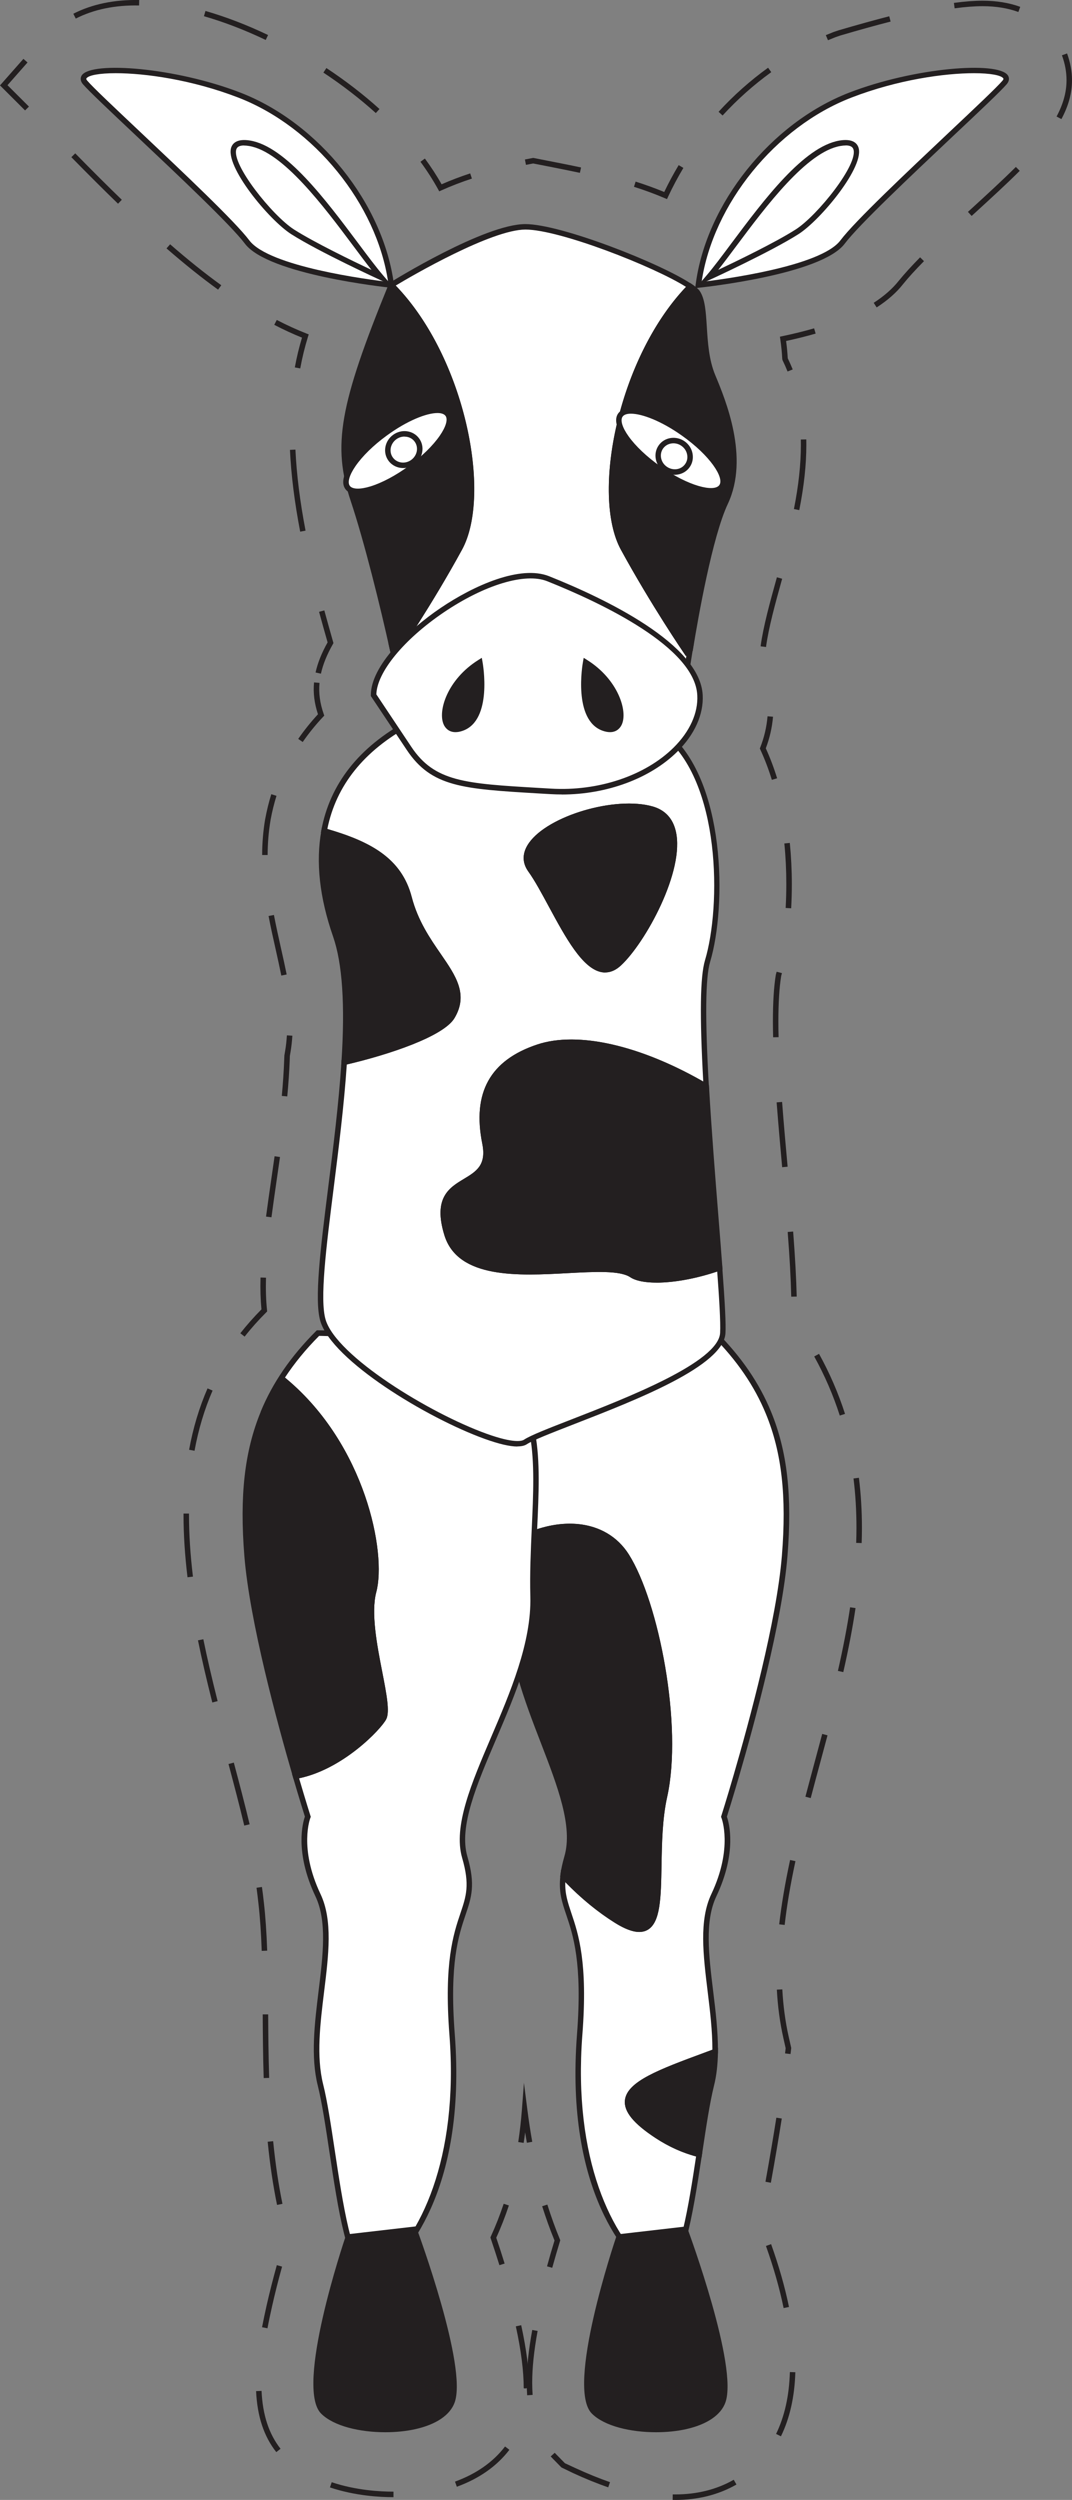 <?xml version="1.0" encoding="UTF-8"?><svg id="Layer_2" xmlns="http://www.w3.org/2000/svg" viewBox="0 0 195.91 456.61"><rect x="0" y="0" width="195.91" height="456.61" fill="#808080" stroke="none"/><defs><style>.cls-1{fill:#231f20;}.cls-2{fill:#fff;}</style></defs><g id="Layer_1-2"><path class="cls-2" d="M71.52,52.06c-1.85-14.33-13.41-29.13-27.75-34.68-14.33-5.55-30.98-5.55-28.21-2.31s25.43,23.58,29.59,29.13,26.36,7.86,26.36,7.86Z"/><path class="cls-1" d="M72.09,52.63l-.63-.07c-.92-.1-22.46-2.4-26.71-8.06-2.55-3.39-12.11-12.4-19.79-19.64-4.87-4.59-8.71-8.21-9.79-9.46-.68-.8-.37-1.43-.21-1.66,1.84-2.61,17.14-1.4,28.98,3.18,14.35,5.56,26.15,20.31,28.06,35.08l.08.63ZM21.15,13.37c-2.98,0-4.95.37-5.35.94-.03.04-.1.14.15.43,1.04,1.22,5.06,5,9.71,9.39,7.71,7.27,17.3,16.31,19.9,19.77,3.6,4.8,21.73,7.16,25.37,7.59-2.11-14.22-13.52-28.29-27.34-33.65-8.51-3.29-17.09-4.47-22.44-4.47Z"/><path class="cls-2" d="M130.69,374.73c.12-9.98-3.67-21.32-.24-28.57,4.16-8.79,1.85-14.34,1.85-14.34,0,0,.92-2.9,2.24-7.4,2.96-10.12,7.9-28.39,8.86-40.23.83-10.19.16-18.58-2.95-26.14-2.11-5.13-5.32-9.88-10-14.55,0,0-20.35,0-31.91,6.94-9.09,5.46-6.87,18.35-5.73,31.94,8.67-5.35,17.6-4.69,21.71,1.82,5.55,8.79,9.71,31.44,6.94,43.93-2.77,12.49,2.31,29.59-8.79,22.66-3.83-2.4-7.11-5.34-9.77-8.17-.9,7.42,4.67,7.75,3.04,28.98-1.85,24.05,6.01,37.92,12.95,43.47,4.95,3.96,7.07-9.49,8.89-21.55-2.48-.61-5.07-1.69-7.71-3.42-11.69-7.67-2.6-10.44,10.62-15.36Z"/><path class="cls-1" d="M120.58,416.27c-.65,0-1.32-.27-2-.82-3.65-2.92-15.38-14.71-13.13-43.9,1-12.99-.71-18.08-1.96-21.79-.8-2.37-1.43-4.25-1.07-7.21l.13-1.06.73.78c3.08,3.28,6.33,6,9.67,8.09,2.25,1.4,3.89,1.84,4.9,1.29,1.92-1.04,2-5.62,2.08-10.93.07-4.04.14-8.62,1.05-12.71,2.77-12.45-1.52-35.09-6.87-43.55-3.91-6.19-12.56-6.88-21.03-1.66l-.69.43-.07-.81c-.11-1.32-.23-2.64-.35-3.94-1.11-12.02-2.15-23.38,6.33-28.47,11.55-6.93,31.96-7.01,32.16-7.01h.21l.15.15c4.63,4.63,7.94,9.45,10.1,14.72,2.96,7.21,3.88,15.34,2.99,26.37-.97,11.93-5.98,30.39-8.88,40.33-1.13,3.86-1.97,6.57-2.19,7.25.37,1.05,1.92,6.44-1.93,14.56-2.14,4.52-1.38,10.73-.58,17.3.45,3.66.91,7.45.87,11.05v.34s-2.18.81-2.18.81c-7.54,2.79-13.49,5-13.81,7.83-.18,1.62,1.5,3.57,5.14,5.96,2.41,1.58,4.95,2.71,7.56,3.35l.44.11-.07.45c-1.8,11.95-3.45,21.19-6.84,22.52-.28.11-.57.17-.86.17ZM103.31,343.76c-.08,2.13.44,3.66,1.11,5.68,1.28,3.8,3.03,9,2.01,22.19-1.75,22.8,5.44,37.18,12.76,43.04.7.56,1.31.72,1.87.5,3.07-1.2,4.85-12.68,6.15-21.29-2.56-.69-5.06-1.82-7.42-3.37-4.05-2.66-5.82-4.85-5.59-6.91.39-3.44,6.29-5.63,14.46-8.65l1.53-.57c.01-3.44-.43-7.07-.86-10.58-.82-6.72-1.6-13.07.67-17.85,4-8.45,1.86-13.88,1.84-13.93l-.07-.17.05-.17s.94-2.95,2.23-7.39c2.89-9.9,7.88-28.28,8.84-40.13.88-10.87-.02-18.86-2.92-25.91-2.09-5.09-5.28-9.75-9.74-14.24-2.16.03-20.75.45-31.44,6.86-7.94,4.76-6.97,15.31-5.85,27.52.1,1.04.19,2.1.28,3.15,8.74-5.06,17.59-4.12,21.7,2.39,5.49,8.7,9.89,31.3,7,44.3-.89,3.99-.96,8.52-1.03,12.51-.1,5.85-.17,10.47-2.6,11.79-1.36.74-3.3.31-5.91-1.32-3.13-1.96-6.19-4.46-9.09-7.45Z"/><path class="cls-1" d="M112.67,350.78c11.1,6.94,6.01-10.17,8.79-22.66,2.77-12.49-1.39-35.14-6.94-43.93-4.11-6.51-13.04-7.16-21.71-1.82.31,3.68.54,7.42.44,11.07-.46,17.11,13.62,34.68,10.38,45.78-.38,1.3-.61,2.4-.73,3.39,2.65,2.83,5.93,5.78,9.77,8.17Z"/><path class="cls-1" d="M116.85,352.88c-1.19,0-2.66-.55-4.45-1.67h0c-3.41-2.13-6.73-4.91-9.87-8.26l-.16-.17.03-.23c.13-1.06.37-2.19.74-3.47,1.6-5.47-1.26-12.86-4.28-20.69-2.98-7.71-6.35-16.45-6.12-24.97.1-3.85-.16-7.73-.44-11.01l-.03-.31.26-.16c8.96-5.52,18.17-4.71,22.4,1.98,5.49,8.7,9.89,31.3,7,44.3-.89,3.99-.96,8.52-1.03,12.51-.1,5.85-.17,10.47-2.6,11.79-.43.23-.92.35-1.46.35ZM112.94,350.36c2.25,1.4,3.89,1.84,4.9,1.29,1.92-1.04,2-5.62,2.08-10.93.07-4.04.14-8.62,1.05-12.71,2.77-12.45-1.53-35.09-6.87-43.55-3.87-6.13-12.38-6.86-20.76-1.82.27,3.24.52,7.03.42,10.81-.23,8.32,3.11,16.96,6.06,24.58,3.08,7.99,6,15.53,4.31,21.33-.33,1.13-.55,2.14-.68,3.08,3.03,3.21,6.22,5.87,9.5,7.92h0Z"/><path class="cls-1" d="M130.69,374.73c-13.22,4.93-22.31,7.69-10.62,15.36,2.64,1.73,5.23,2.81,7.71,3.42.73-4.85,1.41-9.48,2.21-12.67.49-1.94.68-4,.7-6.12Z"/><path class="cls-1" d="M128.19,394.13l-.53-.13c-2.72-.67-5.36-1.85-7.86-3.49-4.05-2.66-5.82-4.85-5.59-6.91.39-3.44,6.29-5.63,14.46-8.65l2.54-.94v.73c-.04,2.38-.27,4.42-.73,6.23-.75,3.02-1.41,7.36-2.1,11.96l-.18,1.2ZM130.18,375.45l-1.16.43c-7.54,2.79-13.49,5-13.81,7.83-.18,1.62,1.5,3.57,5.14,5.96,2.24,1.47,4.6,2.55,7.02,3.21l.02-.11c.7-4.62,1.35-8.99,2.12-12.05.39-1.55.61-3.28.67-5.27Z"/><path class="cls-2" d="M90.01,250.44c-11.56-6.94-31.91-6.94-31.91-6.94-4.67,4.67-7.89,9.43-10,14.55,2.33-3.61,3.98-5.77,3.98-5.77,14.33,12.02,18.03,31.44,16.18,38.38s3.24,20.35,1.85,23.12c-.8,1.6-7.92,9.2-16.11,10.63,1.31,4.5,2.24,7.4,2.24,7.4,0,0-2.31,5.55,1.85,14.34,4.16,8.79-2.31,23.58.46,34.68,2.77,11.1,4.16,39.77,11.1,34.22,6.94-5.55,14.8-19.42,12.95-43.47-1.85-24.05,5.55-21.27,2.31-32.37-3.24-11.1,12.95-30.52,12.49-47.63-.46-17.11,4.16-34.22-7.4-41.16Z"/><path class="cls-1" d="M67.98,416.27c-.29,0-.58-.06-.86-.17-3.67-1.44-5.33-12.49-6.94-23.19-.69-4.6-1.35-8.94-2.1-11.95-1.33-5.31-.58-11.4.14-17.29.81-6.57,1.57-12.78-.57-17.3-3.85-8.12-2.3-13.52-1.93-14.56-.21-.68-1.06-3.39-2.19-7.25l-.16-.54.55-.1c7.85-1.38,14.92-8.71,15.75-10.36.53-1.06-.12-4.42-.81-7.99-.95-4.91-2.14-11.03-1.07-15.04,1.84-6.9-1.93-25.75-15.62-37.53-.59.79-1.94,2.67-3.65,5.31l-.88-.46c2.17-5.27,5.47-10.08,10.11-14.72l.15-.15h.21c.21,0,20.62.08,32.16,7.01,8.99,5.39,8.49,16.43,7.9,29.21-.18,4.03-.37,8.2-.26,12.36.23,8.61-3.74,17.91-7.25,26.12-3.51,8.21-6.83,15.97-5.25,21.39,1.52,5.21.75,7.5-.33,10.68-1.25,3.72-2.97,8.8-1.97,21.79,2.24,29.18-9.49,40.98-13.13,43.9-.68.54-1.35.82-2,.82ZM54.66,324.81c1.22,4.15,2.07,6.83,2.08,6.86l.06.17-.07.17c-.02.05-2.16,5.48,1.84,13.93,2.27,4.78,1.49,11.13.66,17.85-.71,5.8-1.45,11.8-.17,16.93.77,3.06,1.42,7.43,2.12,12.05,1.42,9.44,3.19,21.18,6.32,22.4.56.22,1.17.05,1.87-.5,7.32-5.86,14.52-20.24,12.76-43.04-1.01-13.19.74-18.39,2.02-22.19,1.05-3.12,1.74-5.17.31-10.08-1.68-5.76,1.71-13.68,5.29-22.06,3.47-8.11,7.4-17.31,7.17-25.7-.11-4.2.08-8.39.26-12.44.57-12.46,1.06-23.22-7.42-28.3-10.69-6.42-29.28-6.84-31.44-6.86-2.46,2.47-4.52,5-6.24,7.61l.34.29c14.34,12.02,18.26,31.71,16.35,38.89-1.01,3.79.15,9.78,1.09,14.59.79,4.06,1.41,7.26.73,8.62-.88,1.76-7.82,9.11-15.92,10.8Z"/><path class="cls-1" d="M70.13,313.79c1.39-2.77-3.7-16.18-1.85-23.12s-1.85-26.36-16.18-38.38c0,0-1.66,2.16-3.98,5.77-3.11,7.56-3.78,15.94-2.95,26.14.96,11.84,5.91,30.1,8.86,40.23,8.19-1.44,15.31-9.03,16.11-10.63Z"/><path class="cls-1" d="M53.67,324.99l-.13-.43c-2.9-9.94-7.91-28.4-8.88-40.33-.89-11.03.03-19.16,2.99-26.37,2.35-3.66,4.03-5.86,4.05-5.88l.32-.41.4.34c14.34,12.02,18.26,31.71,16.35,38.89-1.01,3.79.15,9.78,1.09,14.59.79,4.06,1.41,7.26.73,8.62h0c-.9,1.8-8.14,9.44-16.47,10.9l-.44.08ZM52.18,253.01c-.59.79-1.94,2.67-3.65,5.31-2.86,6.97-3.75,14.96-2.87,25.83.95,11.67,5.81,29.69,8.72,39.69,7.68-1.56,14.5-8.66,15.31-10.28.53-1.06-.12-4.42-.81-7.99-.95-4.91-2.14-11.03-1.07-15.04,1.84-6.9-1.93-25.75-15.62-37.53Z"/><path class="cls-2" d="M69.67,50.67c-5.55-6.47-15.72-23.12-24.05-24.51s2.77,12.95,7.86,16.18,16.18,8.32,16.18,8.32Z"/><path class="cls-1" d="M71.53,52.08l-2.07-.95c-.11-.05-11.19-5.14-16.24-8.36-4.08-2.6-12.25-12.48-10.94-15.91.29-.75,1.12-1.57,3.43-1.19,6.54,1.09,13.84,10.86,19.71,18.7,1.78,2.39,3.33,4.45,4.63,5.97l1.48,1.73ZM44.59,26.57c-.75,0-1.21.22-1.38.65-1.03,2.69,6.57,12.18,10.54,14.71,3.71,2.36,10.72,5.75,14.14,7.37-.99-1.25-2.08-2.71-3.28-4.32-5.46-7.3-12.93-17.29-19.07-18.31-.36-.06-.67-.09-.95-.09Z"/><path class="cls-2" d="M115.45,232.87c-5.55-3.7-30.06,4.62-33.76-7.4-3.7-12.02,8.79-7.4,6.94-16.65s1.39-14.8,9.71-17.57c7.05-2.35,18.42-.03,30.73,7.19-.6-10.46-.77-19.51.25-22.91,2.77-9.25,3.24-32.83-7.86-41.62-11.1-8.79-46.7-1.85-46.7-1.85-7.16,3.88-13.74,10.08-15.52,19.71,8.36,2.38,13.75,5.4,15.52,12.2,2.77,10.64,12.02,14.8,7.86,21.73-1.66,2.76-10.12,6.1-19.71,8.32-1.22,18.98-5.75,40.91-3.87,47.17,2.77,9.25,32.83,24.97,36.99,22.2,4.16-2.77,35.61-12.02,36.07-19.88.11-1.89-.15-6.27-.58-11.95-6.68,2.35-13.7,2.89-16.07,1.31ZM119.15,147.78c9.71,2.77,0,22.66-6.01,28.21-6.01,5.55-11.56-10.64-16.18-17.11-4.62-6.47,13.3-13.64,22.2-11.1Z"/><path class="cls-1" d="M94.56,264.21c-1.4,0-3.41-.47-5.99-1.4-10.52-3.79-27.86-14.29-30.02-21.48-1.16-3.87.04-13.42,1.43-24.47.91-7.19,1.93-15.33,2.42-22.88l.02-.37.36-.08c9.94-2.29,17.91-5.62,19.39-8.09,2.26-3.77.29-6.64-2.45-10.61-2.01-2.92-4.29-6.23-5.47-10.74-1.76-6.75-7.34-9.61-15.17-11.85l-.44-.12.08-.45c1.57-8.49,6.88-15.23,15.78-20.05l.14-.05c1.46-.29,35.96-6.88,47.11,1.95,10.97,8.68,11.06,32.06,8.03,42.15-.87,2.89-.94,10.33-.23,22.74l.05.93-.81-.47c-11.74-6.89-23.07-9.56-30.32-7.15-8.17,2.72-11.15,8.13-9.38,17,.92,4.6-1.59,6.12-3.81,7.46-2.58,1.56-5.02,3.03-3.14,9.14,2.24,7.28,12.96,6.69,21.58,6.22,5.27-.29,9.82-.53,11.98.91h0c2.24,1.49,9.25.88,15.63-1.37l.62-.22.05.65c.5,6.74.68,10.33.58,12.01-.35,5.98-16.2,12.15-27.78,16.65-4.13,1.61-7.4,2.88-8.52,3.62-.4.27-.99.4-1.74.4ZM63.38,194.42c-.5,7.47-1.51,15.48-2.4,22.57-1.38,10.94-2.57,20.39-1.47,24.06,2,6.66,18.95,17.06,29.4,20.82,5.11,1.84,6.53,1.31,6.84,1.1,1.21-.81,4.52-2.09,8.71-3.72,10.03-3.9,26.83-10.43,27.14-15.78.11-1.96-.19-6.7-.53-11.23-6.67,2.24-13.42,2.7-15.9,1.04-1.88-1.25-6.49-1-11.37-.74-8.96.49-20.12,1.09-22.59-6.93-2.11-6.86.91-8.69,3.58-10.29,2.22-1.34,4.13-2.49,3.35-6.4-1.87-9.33,1.42-15.27,10.04-18.14,7.35-2.45,18.64.08,30.34,6.77-.67-12.14-.57-19.19.32-22.16,2.96-9.87,2.93-32.67-7.69-41.08-10.55-8.35-44.39-2.11-46.22-1.77-8.42,4.58-13.51,10.93-15.11,18.88,7.93,2.31,13.58,5.35,15.43,12.43,1.13,4.34,3.36,7.58,5.33,10.43,2.72,3.95,5.07,7.36,2.48,11.69-1.99,3.31-11.75,6.6-19.67,8.46ZM110.6,177.63c-.2,0-.39-.02-.59-.05-3.55-.59-6.67-6.37-9.69-11.95-1.33-2.46-2.58-4.79-3.78-6.46-1.17-1.64-1.12-3.44.13-5.21,3.53-5,15.79-8.6,22.61-6.66h0c2.24.64,3.67,2.16,4.22,4.5,1.72,7.24-5.58,20.44-10.03,24.55-.92.85-1.88,1.27-2.88,1.27ZM114.97,147.77c-6.46,0-14.82,2.99-17.48,6.77-1,1.42-1.04,2.78-.13,4.06,1.23,1.72,2.5,4.07,3.84,6.56,2.77,5.12,5.9,10.93,8.97,11.44.89.15,1.75-.17,2.62-.97,4.86-4.48,11.28-17.1,9.74-23.59-.47-1.97-1.65-3.24-3.52-3.77h0c-1.19-.34-2.57-.5-4.04-.5Z"/><path class="cls-1" d="M82.62,185.7c4.16-6.94-5.09-11.1-7.86-21.73-1.77-6.8-7.16-9.82-15.52-12.2-.98,5.28-.51,11.6,2.11,19.14,1.98,5.68,2.14,14.06,1.56,23.11,9.59-2.21,18.06-5.56,19.71-8.32Z"/><path class="cls-1" d="M62.36,194.65l.04-.67c.68-10.51.17-18.01-1.53-22.92-2.48-7.12-3.19-13.64-2.13-19.39l.1-.54.53.15c8.17,2.33,13.99,5.35,15.87,12.56,1.13,4.34,3.36,7.58,5.33,10.43,2.72,3.95,5.07,7.36,2.48,11.69h0c-2.02,3.36-12.05,6.71-20.03,8.55l-.65.15ZM59.63,152.4c-.89,5.44-.15,11.61,2.19,18.34,1.72,4.93,2.25,12.34,1.63,22.64,9.63-2.29,17.29-5.52,18.74-7.93h0c2.26-3.77.29-6.64-2.45-10.61-2.01-2.92-4.29-6.23-5.47-10.74-1.72-6.59-7.09-9.48-14.64-11.69Z"/><path class="cls-1" d="M98.34,191.25c-8.32,2.77-11.56,8.32-9.71,17.57s-10.64,4.62-6.94,16.65c3.7,12.02,28.21,3.7,33.76,7.4,2.37,1.58,9.39,1.04,16.07-1.31-.69-9.26-1.81-21.98-2.45-33.12-12.31-7.22-23.68-9.54-30.73-7.19Z"/><path class="cls-1" d="M119.98,234.27c-2.11,0-3.81-.32-4.81-.99-1.88-1.25-6.49-1-11.37-.74-8.97.49-20.12,1.09-22.59-6.93-2.11-6.86.91-8.69,3.58-10.29,2.22-1.34,4.13-2.49,3.35-6.4-1.87-9.33,1.42-15.27,10.04-18.14h0c7.52-2.51,19.16.2,31.14,7.23l.23.14.02.27c.45,7.79,1.13,16.4,1.74,23.99.26,3.26.51,6.35.71,9.12l.03.38-.36.13c-4.17,1.47-8.43,2.24-11.7,2.24ZM109.54,231.33c2.69,0,4.88.25,6.19,1.12,2.2,1.47,8.99.9,15.26-1.24-.2-2.67-.44-5.62-.68-8.73-.6-7.51-1.27-16.01-1.72-23.74-11.66-6.79-22.89-9.41-30.09-7.01h0c-8.17,2.72-11.15,8.13-9.38,17,.92,4.6-1.59,6.12-3.81,7.46-2.58,1.56-5.02,3.03-3.14,9.14,2.24,7.28,12.96,6.69,21.58,6.22,2.07-.11,4.04-.22,5.79-.22Z"/><path class="cls-1" d="M113.13,175.99c6.01-5.55,15.72-25.43,6.01-28.21-8.89-2.54-26.82,4.62-22.2,11.1,4.62,6.47,10.17,22.66,16.18,17.11Z"/><path class="cls-1" d="M110.6,177.63c-.2,0-.39-.02-.59-.05-3.55-.59-6.67-6.37-9.69-11.95-1.33-2.46-2.58-4.79-3.78-6.46-1.17-1.64-1.12-3.44.13-5.21,3.53-5,15.78-8.6,22.61-6.66,2.24.64,3.67,2.16,4.22,4.5,1.72,7.24-5.58,20.44-10.03,24.55-.92.85-1.88,1.27-2.88,1.27ZM114.97,147.77c-6.46,0-14.82,2.99-17.48,6.77-1,1.42-1.04,2.78-.13,4.06,1.23,1.72,2.5,4.07,3.84,6.56,2.77,5.12,5.9,10.93,8.97,11.44.89.15,1.75-.17,2.62-.97h0c4.86-4.48,11.28-17.1,9.74-23.59-.47-1.97-1.65-3.24-3.52-3.77-1.19-.34-2.57-.5-4.04-.5Z"/><path class="cls-2" d="M127.63,52.06c1.85-14.33,13.41-29.13,27.75-34.68,14.33-5.55,30.98-5.55,28.21-2.31-2.77,3.24-25.43,23.58-29.59,29.13s-26.36,7.86-26.36,7.86Z"/><path class="cls-1" d="M127.05,52.63l.08-.63c1.91-14.77,13.71-29.53,28.06-35.08,11.84-4.58,27.13-5.79,28.98-3.18.17.23.48.86-.21,1.66-1.08,1.26-4.92,4.88-9.79,9.46-7.68,7.24-17.24,16.25-19.79,19.64-4.24,5.66-25.79,7.96-26.71,8.06l-.63.07ZM178,13.37c-5.35,0-13.94,1.18-22.44,4.47-13.83,5.35-25.23,19.43-27.34,33.65,3.64-.43,21.78-2.79,25.37-7.59,2.6-3.46,12.19-12.5,19.9-19.77,4.65-4.38,8.67-8.17,9.71-9.39.25-.29.18-.39.15-.43-.4-.57-2.38-.94-5.35-.94Z"/><path class="cls-2" d="M129.48,50.67c5.55-6.47,15.72-23.12,24.05-24.51s-2.77,12.95-7.86,16.18-16.18,8.32-16.18,8.32Z"/><path class="cls-1" d="M127.61,52.08l1.48-1.73c1.31-1.53,2.85-3.59,4.63-5.98,5.87-7.85,13.17-17.61,19.71-18.7,2.31-.38,3.14.43,3.43,1.19,1.32,3.43-6.86,13.31-10.94,15.91-5.06,3.22-16.13,8.31-16.25,8.36l-2.07.95ZM154.56,26.57c-.28,0-.6.03-.95.09-6.15,1.02-13.62,11.02-19.07,18.31-1.2,1.61-2.29,3.07-3.28,4.32,3.42-1.62,10.44-5.01,14.14-7.37,3.98-2.53,11.58-12.02,10.54-14.71-.17-.43-.63-.65-1.38-.65Z"/><path class="cls-1" d="M63.66,408.59s-9.25,27.28-4.62,31.91,21.27,4.62,23.58-1.85-6.94-31.44-6.94-31.44l-12.02,1.39Z"/><path class="cls-1" d="M70.4,444.25c-4.62,0-9.41-1.1-11.72-3.41-4.79-4.79,4.12-31.29,4.5-32.42l.1-.3,12.73-1.47.14.37c.38,1.03,9.28,25.22,6.94,31.79-.82,2.29-3.36,4.02-7.16,4.87-1.68.38-3.59.57-5.52.57ZM64.03,409.05c-2.59,7.73-8.21,27.53-4.64,31.09,2.71,2.71,10.34,3.91,16.32,2.57,3.46-.78,5.74-2.28,6.44-4.23,2.07-5.81-5.67-27.62-6.8-30.73l-11.32,1.3Z"/><path class="cls-1" d="M113.13,408.59s-9.25,27.28-4.62,31.91,21.27,4.62,23.58-1.85-6.94-31.44-6.94-31.44l-12.02,1.39Z"/><path class="cls-1" d="M119.88,444.25c-4.62,0-9.41-1.1-11.72-3.41-4.79-4.79,4.12-31.29,4.5-32.42l.1-.3,12.73-1.47.14.37c.38,1.03,9.28,25.22,6.94,31.79-.82,2.29-3.36,4.02-7.16,4.87-1.68.38-3.59.57-5.52.57ZM113.51,409.05c-2.59,7.73-8.21,27.53-4.64,31.09,2.71,2.71,10.34,3.91,16.32,2.57,3.46-.78,5.74-2.28,6.44-4.23,2.07-5.81-5.67-27.62-6.8-30.73l-11.32,1.3Z"/><path class="cls-2" d="M125.46,119.11s-6.01-8.79-11.56-18.96c-5.51-10.11-.07-35.27,12.25-47.84-5.26-3.57-23.54-10.88-30.12-10.88-7.4,0-24.51,10.64-24.51,10.64,12.49,12.49,18.03,37.92,12.49,48.09-5.55,10.17-11.56,18.96-11.56,18.96l-.7-.52c.3,1.37.54,2.5.7,3.29.92,4.62,53.18,0,53.18,0,0,0,.18-1.26.51-3.27l-.67.5Z"/><path class="cls-1" d="M86.59,124.45c-14.15,0-14.48-1.66-14.64-2.46-.16-.79-.4-1.91-.7-3.28l-.29-1.3,1.35,1c1.27-1.88,6.46-9.71,11.24-18.49,5.29-9.71.13-34.97-12.4-47.5l-.45-.45.54-.33c.7-.44,17.32-10.71,24.77-10.71,6.55,0,24.92,7.25,30.4,10.97l.5.34-.42.43c-12.32,12.58-17.38,37.69-12.17,47.25,4.79,8.77,9.98,16.6,11.24,18.49l1.24-.92-.2,1.21c-.33,2-.51,3.26-.51,3.26l-.06.39-.39.03c-.13.01-13.23,1.16-26.26,1.74-5.2.23-9.41.32-12.81.32ZM72.51,119.79c.17.8.31,1.48.42,2,.52,2.6,26.9,1.86,52.25-.37.05-.35.14-.93.26-1.68l-.1.08-.29-.43c-.06-.09-6.09-8.92-11.59-19-5.42-9.94-.6-34.79,11.91-47.99-5.93-3.74-23.12-10.47-29.34-10.47s-20.77,8.45-23.71,10.23c12.71,13.17,17.63,38.15,12.13,48.23-5.5,10.08-11.53,18.91-11.59,19l-.29.43-.05-.04Z"/><path class="cls-1" d="M84,100.15c5.55-10.17,0-35.61-12.49-48.09-9.25,22.66-10.17,29.59-6.94,39.31,2.68,8.05,5.69,20.56,7.16,27.23l.7.52s6.01-8.79,11.56-18.96Z"/><path class="cls-1" d="M72.56,119.82l-1.27-.94-.04-.18c-1.73-7.85-4.65-19.68-7.15-27.18-3.38-10.13-2.08-17.54,6.95-39.65l.28-.7.53.53c13.04,13.04,18.14,38.48,12.57,48.68-5.5,10.08-11.53,18.91-11.59,19l-.29.43ZM72.19,118.3l.13.1c1.27-1.88,6.46-9.71,11.24-18.49h0c5.22-9.57.28-34.25-11.87-46.96-9.17,22.58-9.68,29.12-6.64,38.25,2.49,7.48,5.39,19.22,7.13,27.09Z"/><path class="cls-1" d="M113.9,100.15c5.55,10.17,11.56,18.96,11.56,18.96l.67-.5c1.05-6.47,3.6-20.79,6.42-26.79,3.7-7.86,0-17.57-2.31-23.12-2.31-5.55-.92-12.49-2.77-15.26-.2-.31-.67-.7-1.32-1.14-12.32,12.57-17.76,37.74-12.25,47.84Z"/><path class="cls-1" d="M125.34,119.82l-.29-.43c-.06-.09-6.09-8.92-11.59-19h0c-5.48-10.06-.49-35.35,12.33-48.43l.29-.3.35.23c.75.51,1.22.92,1.46,1.28.96,1.44,1.11,3.79,1.28,6.5.18,2.83.37,6.03,1.54,8.84,1.88,4.51,6.28,15.07,2.3,23.53-2.82,5.99-5.4,20.64-6.38,26.65l-.03.2-1.25.93ZM114.34,99.91c4.79,8.77,9.98,16.6,11.24,18.49l.09-.07c1.01-6.18,3.59-20.68,6.43-26.72,3.79-8.05-.49-18.33-2.32-22.72-1.23-2.96-1.44-6.26-1.62-9.16-.16-2.57-.3-4.79-1.11-6.01-.08-.11-.28-.35-.84-.76-12.11,12.67-17.05,37.46-11.87,46.95h0Z"/><path class="cls-2" d="M68.28,126.97c0-9.25,22.66-24.97,31.91-21.27s27.28,12.02,27.75,21.27-12.02,18.5-27.28,17.57-21.27-.92-25.9-7.86l-6.47-9.71Z"/><path class="cls-1" d="M102.7,145.11c-.69,0-1.38-.02-2.08-.06l-2.26-.13c-13.79-.82-19.5-1.16-24.03-7.95l-6.56-9.84v-.15c0-5.39,6.86-11.95,12.73-15.92,6.17-4.18,14.63-7.9,19.86-5.81,10.28,4.11,27.59,12.4,28.06,21.71.18,3.53-1.47,7.2-4.63,10.32-4.97,4.92-12.91,7.84-21.11,7.84ZM68.78,126.83l6.39,9.58c4.25,6.38,9.81,6.71,23.25,7.5l2.26.13c8.63.52,17.22-2.35,22.42-7.49,2.96-2.93,4.5-6.32,4.33-9.56-.44-8.75-17.37-16.81-27.43-20.83-4.01-1.6-11.44.64-18.93,5.71-7.26,4.92-12.17,10.9-12.29,14.95Z"/><path class="cls-1" d="M87.7,120.96c-7.4,4.62-8.32,13.87-3.24,12.02s3.24-12.02,3.24-12.02Z"/><path class="cls-1" d="M83.24,133.73c-1.3,0-1.9-.86-2.12-1.32-1.21-2.48.65-8.34,6.31-11.87l.62-.39.13.73c.08.43,1.86,10.61-3.56,12.58-.54.2-1,.27-1.39.27ZM87.32,121.81c-4.47,3.13-6.29,8.13-5.3,10.16.38.77,1.14.95,2.27.54,3.87-1.41,3.32-8.37,3.03-10.7Z"/><path class="cls-1" d="M107.03,120.96c7.4,4.62,8.32,13.87,3.24,12.02s-3.24-12.02-3.24-12.02Z"/><path class="cls-1" d="M111.49,133.73c-.4,0-.86-.08-1.39-.27-5.42-1.97-3.64-12.15-3.56-12.58l.13-.73.62.39c5.66,3.54,7.52,9.4,6.31,11.87-.22.45-.81,1.32-2.12,1.32ZM107.41,121.81c-.3,2.33-.83,9.3,3.03,10.7,1.13.41,1.89.23,2.27-.54.99-2.03-.83-7.03-5.3-10.16Z"/><ellipse class="cls-2" cx="122.61" cy="82.35" rx="3.93" ry="11.33" transform="translate(-15.43 134.89) rotate(-54.73)"/><path class="cls-1" d="M129.93,90.15c-2.59,0-6.53-1.82-9.87-4.18-2.52-1.78-4.64-3.8-5.99-5.68-1.45-2.03-1.84-3.72-1.11-4.76,1.66-2.35,7.54-.1,12.22,3.21,4.68,3.31,8.76,8.1,7.1,10.45h0c-.48.67-1.3.97-2.34.97ZM115.3,75.56c-.74,0-1.27.18-1.52.54-.46.65-.05,2,1.1,3.6,1.29,1.8,3.33,3.73,5.76,5.45,5.21,3.69,9.89,4.78,10.82,3.45.94-1.32-1.65-5.37-6.86-9.05-3.8-2.69-7.31-3.99-9.3-3.99Z"/><ellipse class="cls-2" cx="123.2" cy="83.34" rx="2.83" ry="2.96" transform="translate(-15.99 135.79) rotate(-54.73)"/><path class="cls-1" d="M123.32,86.72c-.72,0-1.43-.23-2.04-.66-1.56-1.1-1.96-3.22-.9-4.72,1.06-1.5,3.19-1.82,4.75-.72.75.53,1.26,1.31,1.43,2.2.17.9-.01,1.79-.53,2.52-.52.73-1.3,1.21-2.2,1.34-.17.03-.34.04-.51.04ZM123.07,80.97c-.74,0-1.45.33-1.89.95-.74,1.05-.44,2.54.67,3.32.54.38,1.19.54,1.83.45.63-.09,1.17-.42,1.53-.93h0c.36-.5.49-1.13.36-1.75-.12-.63-.49-1.19-1.03-1.57-.45-.32-.97-.47-1.47-.47Z"/><ellipse class="cls-2" cx="72.67" cy="82.35" rx="11.33" ry="3.93" transform="translate(-34.59 58.75) rotate(-36.16)"/><path class="cls-1" d="M65.39,90.26c-1.05,0-1.82-.31-2.27-.93-.77-1.05-.41-2.7,1.03-4.78,1.32-1.91,3.42-3.96,5.9-5.78,4.63-3.38,10.47-5.73,12.16-3.4.75,1.03.39,2.73-1.03,4.78-1.32,1.91-3.42,3.96-5.9,5.78-2.49,1.82-5.08,3.19-7.3,3.87-1,.31-1.87.46-2.6.46ZM79.95,75.44c-1.98,0-5.5,1.36-9.3,4.14-2.4,1.75-4.41,3.72-5.67,5.54-1.12,1.62-1.52,2.98-1.05,3.62.47.64,1.88.68,3.77.1,2.11-.65,4.6-1.97,7-3.72,2.4-1.75,4.41-3.72,5.67-5.54,1.12-1.62,1.52-2.98,1.05-3.62h0c-.25-.34-.76-.52-1.46-.52Z"/><ellipse class="cls-2" cx="73.8" cy="82.11" rx="2.96" ry="2.83" transform="translate(-34.24 59.36) rotate(-36.16)"/><path class="cls-1" d="M73.67,85.49c-1.03,0-2.03-.46-2.67-1.33-.53-.72-.73-1.61-.57-2.51.16-.89.66-1.68,1.4-2.22.74-.54,1.65-.78,2.54-.66.9.12,1.69.58,2.22,1.3s.73,1.61.57,2.51c-.16.89-.66,1.68-1.4,2.22-.63.46-1.37.69-2.09.69ZM73.92,79.74c-.53,0-1.05.17-1.5.5-.53.39-.89.96-1.01,1.59-.11.63.03,1.25.39,1.74.76,1.04,2.27,1.23,3.36.43.53-.39.89-.96,1.01-1.59.11-.63-.03-1.25-.39-1.74h0c-.36-.5-.91-.82-1.54-.9-.11-.01-.22-.02-.32-.02Z"/><path class="cls-1" d="M121.9,36.37l-.45-.19c-1.74-.74-3.57-1.42-5.59-2.06l.3-.95c1.88.6,3.59,1.22,5.23,1.9.79-1.66,1.68-3.31,2.64-4.91l.86.51c-1.02,1.71-1.96,3.47-2.79,5.25l-.2.44Z"/><path class="cls-1" d="M105.98,31.57c-2.08-.44-4.14-.85-6.13-1.24l-2.41-.47-1.32.25-.19-.98,1.51-.29,2.6.51c2,.39,4.06.79,6.15,1.24l-.21.98Z"/><path class="cls-1" d="M80.26,34.93l-.22-.4c-.93-1.68-2-3.35-3.2-4.98l.81-.59c1.13,1.54,2.16,3.11,3.05,4.7,1.67-.73,3.43-1.4,5.23-1.99l.31.95c-1.92.63-3.79,1.35-5.55,2.14l-.42.19Z"/><path class="cls-1" d="M68.68,20.65c-2.89-2.61-6.12-5.1-9.58-7.39l.55-.83c3.51,2.32,6.77,4.83,9.7,7.48l-.67.74ZM48.56,7.3c-3.81-1.82-7.61-3.28-11.29-4.34l.28-.96c3.73,1.08,7.58,2.55,11.44,4.4l-.43.9ZM13.85,3.4l-.45-.89C16.82.76,20.86-.08,25.44,0l-.02,1c-4.39-.09-8.29.72-11.57,2.39Z"/><polygon class="cls-1" points="4.58 20.17 0 15.6 4.28 10.75 5.03 11.41 1.37 15.56 5.29 19.47 4.58 20.17"/><path class="cls-1" d="M39.86,52.91c-3.02-2.18-6.1-4.65-9.43-7.54l.66-.75c3.3,2.87,6.36,5.32,9.35,7.48l-.59.81ZM21.57,37.21c-2.55-2.47-5.26-5.17-8.53-8.5l.71-.7c3.26,3.33,5.97,6.02,8.51,8.48l-.69.72Z"/><path class="cls-1" d="M54.86,67.29l-.98-.18c.34-1.86.78-3.69,1.31-5.44-1.66-.67-3.36-1.45-5.07-2.34l.46-.89c1.83.95,3.65,1.78,5.41,2.47l.43.17-.14.44c-.57,1.84-1.05,3.79-1.41,5.77Z"/><path class="cls-1" d="M54.86,97.11c-1.04-5.42-1.65-10.31-1.87-14.94l1-.05c.22,4.59.82,9.43,1.85,14.8l-.98.19Z"/><path class="cls-1" d="M58.65,123.05l-.98-.22c.39-1.76,1.11-3.56,2.2-5.5-.52-1.81-1.04-3.68-1.56-5.58l.96-.26c.54,1.97,1.08,3.9,1.61,5.77l.06.2-.1.18c-1.09,1.92-1.81,3.69-2.19,5.41Z"/><path class="cls-1" d="M55.32,135.53l-.82-.57c1.08-1.56,2.29-3.07,3.61-4.5-.66-1.99-.9-3.89-.72-5.82l1,.09c-.17,1.88.08,3.73.77,5.69l.1.29-.21.22c-1.37,1.45-2.62,3-3.73,4.6Z"/><path class="cls-1" d="M49.61,222.34l-.99-.13c.29-2.2.62-4.49.96-6.85.2-1.38.4-2.77.6-4.17l.99.14c-.2,1.4-.4,2.79-.6,4.17-.34,2.36-.67,4.64-.96,6.84ZM52.5,200.26l-1-.09c.22-2.36.36-4.53.44-6.63l.03-.77.14-.82c.16-.92.26-1.87.32-2.84l1,.06c-.06,1-.17,1.99-.33,2.95l-.13.76-.02.7c-.08,2.12-.23,4.3-.45,6.68ZM51.41,178.19c-.32-1.59-.68-3.19-1.04-4.82-.44-1.95-.89-3.96-1.29-6.06l.98-.19c.4,2.08.85,4.09,1.28,6.03.37,1.64.73,3.25,1.05,4.84l-.98.2ZM48.91,156.17h-1c0-2.21.19-4.38.53-6.45l.04-.2c.28-1.51.65-3.01,1.1-4.46l.95.3c-.44,1.41-.8,2.87-1.07,4.34l-.03.19c-.34,2.01-.51,4.12-.52,6.28Z"/><path class="cls-1" d="M44.71,244.14l-.79-.62c1.18-1.5,2.48-2.97,3.86-4.36-.17-1.79-.23-3.69-.17-5.82l1,.03c-.06,2.18,0,4.12.19,5.93l.02.24-.17.17c-1.42,1.41-2.75,2.9-3.95,4.43Z"/><path class="cls-1" d="M71.91,456.11h-.1c-2.32,0-6.89-.23-11.51-1.78l.32-.95c4.48,1.5,8.93,1.72,11.19,1.72h.1v1ZM83.49,454.21l-.34-.94c3.9-1.42,6.98-3.58,9.15-6.42l.79.61c-2.29,2.99-5.52,5.26-9.61,6.75ZM50.49,447.88c-2.27-2.88-3.47-6.52-3.69-11.14l1-.04c.2,4.4,1.34,7.86,3.47,10.57l-.79.62ZM95.95,436.26l-.24-.05c0-3.13-.48-6.9-1.44-11.3l.98-.21c.97,4.47,1.46,8.31,1.46,11.42l-.76.14ZM48.87,425.26l-.98-.19c.24-1.25.52-2.57.85-4.05.52-2.28,1.14-4.74,1.85-7.29l.96.27c-.71,2.54-1.32,4.98-1.83,7.25-.33,1.47-.61,2.78-.84,4.02ZM91.27,413.74c-.48-1.54-1.01-3.17-1.59-4.88l-.06-.19.08-.18c.87-1.89,1.66-3.9,2.35-5.97l.95.31c-.68,2.04-1.45,4.02-2.31,5.89.56,1.65,1.07,3.22,1.53,4.72l-.96.3ZM50.63,402.73c-.74-3.62-1.3-7.39-1.71-11.54l1-.1c.41,4.11.96,7.86,1.7,11.44l-.98.2ZM48.19,379.56c-.13-4.09-.16-8.1-.18-11.63h1c.02,3.52.05,7.52.18,11.6l-1,.03ZM47.83,356.33c-.12-3.38-.32-6.25-.61-8.75l-.02-.16c-.09-.86-.2-1.73-.32-2.62l.99-.14c.13.9.24,1.79.33,2.66l.02.15c.29,2.53.49,5.41.61,8.82l-1,.04ZM44.64,333.45c-.88-3.71-1.91-7.59-2.88-11.25l.97-.26c.98,3.66,2,7.55,2.89,11.27l-.97.23ZM38.8,310.96c-1.09-4.31-1.92-7.91-2.62-11.35l.98-.2c.7,3.42,1.53,7.01,2.61,11.3l-.97.25ZM34.27,288.11c-.49-4.07-.73-7.8-.73-11.41v-.25s1,0,1,0v.24c0,3.57.24,7.26.72,11.28l-.99.12ZM35.54,264.98l-.98-.18c.72-3.97,1.86-7.75,3.37-11.21l.92.4c-1.48,3.4-2.59,7.1-3.3,11Z"/><path class="cls-1" d="M95.7,391.4l-.99-.15c.29-1.93.52-3.92.67-5.93l.37-4.9.62,4.87c.26,2.03.56,4.02.9,5.91l-.98.18c-.11-.62-.22-1.26-.32-1.9-.08.65-.17,1.29-.27,1.92Z"/><path class="cls-1" d="M123.37,456.61h-.44s.01-1,.01-1h.43c4,0,7.61-.9,10.72-2.68l.5.87c-3.27,1.87-7.04,2.82-11.22,2.82ZM111.17,454.32c-2.04-.7-4.21-1.58-6.46-2.62l-2.11-1.02-1.52-1.55c-.15-.15-.29-.31-.44-.46l.74-.67c.13.15.27.29.41.43l1.45,1.48,1.88.87c2.21,1.02,4.35,1.89,6.36,2.59l-.33.95ZM142.73,445l-.9-.44c1.55-3.18,2.4-6.98,2.52-11.3l1,.03c-.13,4.46-1.01,8.39-2.63,11.7ZM96.34,437.5c-.05-.73-.08-1.5-.08-2.29,0-2.78.33-5.93,1.01-9.64l.98.18c-.67,3.65-.99,6.75-.99,9.46,0,.77.03,1.51.08,2.22l-1,.07ZM143.21,421.58c-.74-3.61-1.83-7.42-3.23-11.35l.94-.34c1.42,3.97,2.52,7.83,3.27,11.48l-.98.2ZM100.93,414.22l-.96-.27c.44-1.61.9-3.2,1.37-4.72-.83-2.01-1.58-4.12-2.26-6.26l.95-.3c.68,2.18,1.45,4.31,2.29,6.34l.07.17-.05.17c-.48,1.57-.96,3.21-1.42,4.87ZM140.87,398.68l-.98-.18c.79-4.38,1.44-8.21,1.99-11.7l.99.15c-.55,3.5-1.2,7.33-1.99,11.72ZM144.46,375.17l-.99-.11.11-.95-.42-1.87c-.63-2.81-1.03-5.78-1.19-8.83l1-.05c.16,3,.55,5.92,1.17,8.67l.46,2.03-.13,1.11ZM143.39,351.59l-.99-.11c.41-3.58,1.06-7.43,1.99-11.75l.98.21c-.92,4.29-1.57,8.1-1.97,11.65ZM148.16,328.42l-.97-.25c.58-2.22,1.19-4.45,1.79-6.7.43-1.58.85-3.17,1.28-4.77l.97.26c-.43,1.6-.86,3.2-1.28,4.77-.61,2.25-1.21,4.48-1.79,6.69ZM154.11,305.41l-.98-.22c.96-4.23,1.69-8.03,2.23-11.62l.99.15c-.54,3.62-1.27,7.45-2.24,11.7ZM157.47,281.84l-1-.03c.03-.92.05-1.84.05-2.75,0-3.09-.18-6.13-.54-9.02l.99-.12c.36,2.93.55,6.01.55,9.14,0,.93-.02,1.86-.05,2.79ZM153.47,258.55c-1.19-3.71-2.76-7.34-4.67-10.79l.88-.48c1.94,3.51,3.54,7.2,4.75,10.97l-.95.3ZM144.6,236.85c-.08-3.34-.28-7.1-.65-11.83l1-.08c.36,4.75.57,8.52.65,11.88l-1,.02ZM142.94,213.19c-.33-3.66-.7-7.82-1.01-11.84l1-.08c.3,4.02.68,8.17,1.01,11.83l-1,.09ZM141.29,189.46c-.02-.98-.04-1.94-.04-2.87,0-3.51.17-6.3.53-8.53l.15-.57.97.25-.14.54c-.34,2.13-.51,4.86-.51,8.32,0,.92.01,1.87.04,2.84l-1,.02ZM144.58,165.9l-1-.06c.08-1.45.12-2.92.12-4.37,0-2.51-.12-5.01-.36-7.41l1-.1c.24,2.44.37,4.96.37,7.51,0,1.47-.04,2.96-.12,4.43Z"/><path class="cls-1" d="M141.06,142.45c-.6-1.95-1.31-3.81-2.11-5.54l-.09-.2.08-.2c.71-1.79,1.16-3.7,1.33-5.68l1,.08c-.17,2.01-.62,3.94-1.32,5.77.78,1.71,1.48,3.55,2.07,5.47l-.96.29Z"/><path class="cls-1" d="M139.99,118.18l-.99-.13c.5-3.67,1.7-8.01,2.98-12.61l.96.27c-1.27,4.56-2.46,8.86-2.95,12.47ZM146.07,93.17l-.98-.19c.86-4.33,1.27-8.17,1.27-11.72,0-.33,0-.65-.01-.98l1-.02c0,.33.01.67.01,1,0,3.62-.42,7.51-1.29,11.91Z"/><path class="cls-1" d="M143.93,67.86c-.28-.7-.59-1.4-.92-2.07l-.05-.2c-.06-1.16-.17-2.35-.36-3.63l-.07-.46.46-.1c2.05-.43,4-.91,5.79-1.43l.28.96c-1.68.49-3.5.94-5.4,1.35.15,1.1.25,2.14.3,3.16.32.66.63,1.35.91,2.04l-.93.37Z"/><path class="cls-1" d="M160.21,56.15l-.54-.84c1.91-1.23,3.46-2.6,4.61-4.06,1-1.23,2.27-2.62,3.87-4.25l.71.7c-1.58,1.6-2.83,2.97-3.8,4.17-1.21,1.55-2.84,2.99-4.85,4.28ZM177.57,39.44l-.68-.74.66-.6c2.94-2.69,5.72-5.24,8.1-7.61l.71.71c-2.39,2.39-5.18,4.94-8.13,7.64l-.66.6ZM193.97,21.75l-.88-.47c1.22-2.28,1.82-4.45,1.82-6.63,0-1.5-.27-2.99-.84-4.55l.94-.34c.6,1.68.9,3.28.9,4.89,0,2.35-.63,4.68-1.94,7.11ZM132.06,21.1l-.74-.68c2.76-3.01,5.8-5.71,9.05-8.05l.58.81c-3.19,2.3-6.18,4.96-8.9,7.92ZM151.31,7.34l-.39-.92c.46-.19.92-.38,1.38-.56l.98-.33c3.45-1.01,6.47-1.85,9.23-2.56l.25.97c-2.75.7-5.76,1.54-9.2,2.55l-.9.31c-.45.18-.9.36-1.35.55ZM186.11,2.19c-1.92-.7-4.11-1.06-6.53-1.06-1.51,0-3.18.13-5.12.39l-.13-.99c1.98-.27,3.7-.4,5.25-.4,2.53,0,4.84.38,6.87,1.12l-.34.94Z"/></g></svg>